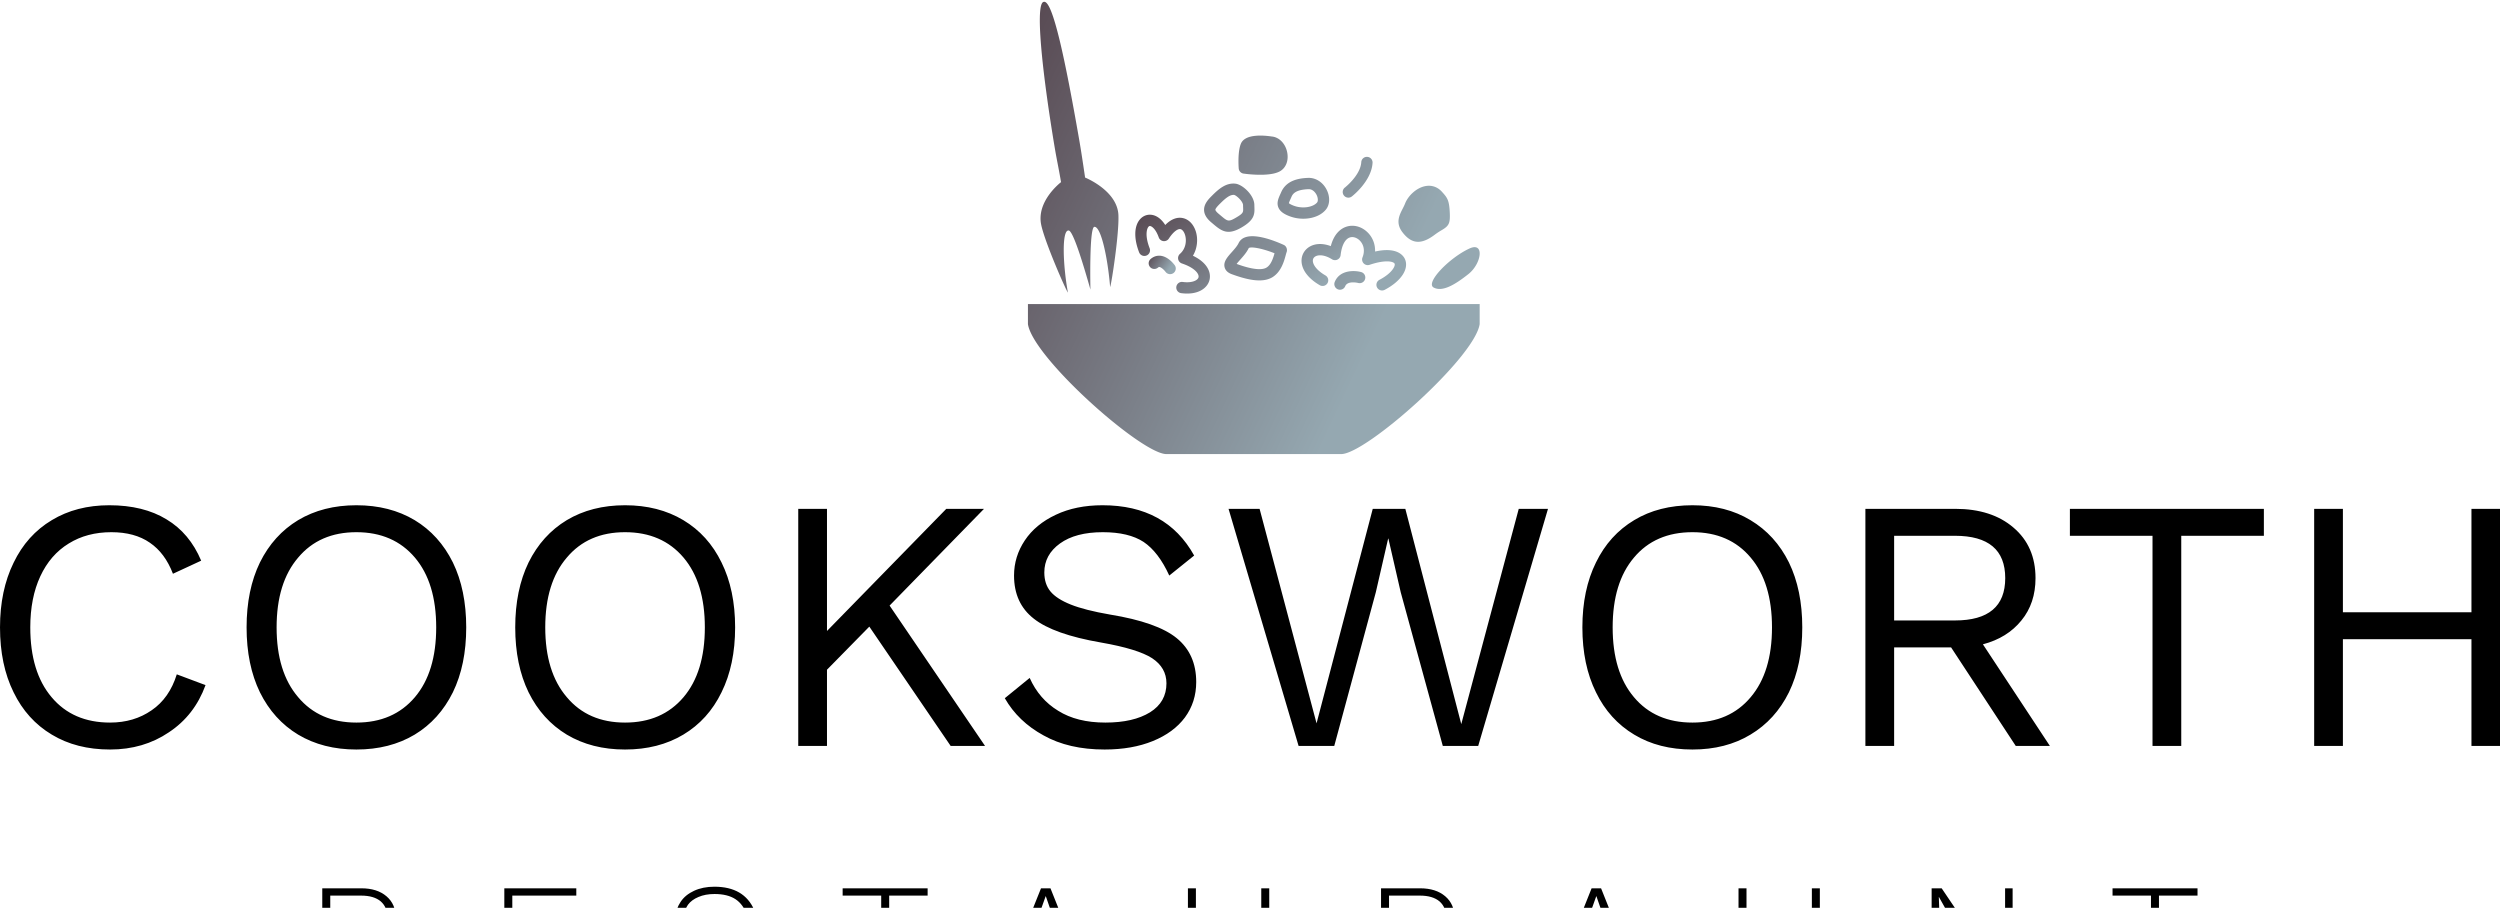 <svg data-v-423bf9ae="" xmlns="http://www.w3.org/2000/svg" viewBox="0 0 614.118 223" class="iconAboveSlogan"><!----><!----><!----><g data-v-423bf9ae="" id="5baddb6b-2232-44f6-a7cf-7fbe7d8e3415" fill="#000000" transform="matrix(6.303,0,0,6.303,-5.987,101.17)"><path d="M8.96 10.65L8.96 10.65Q8.53 11.83 7.53 12.49L7.53 12.49L7.53 12.49Q6.54 13.16 5.24 13.16L5.24 13.16L5.24 13.16Q3.93 13.16 2.97 12.58L2.97 12.58L2.97 12.58Q2.00 12.00 1.48 10.93L1.48 10.93L1.48 10.93Q0.95 9.86 0.95 8.40L0.95 8.40L0.95 8.40Q0.95 6.96 1.48 5.88L1.48 5.88L1.48 5.88Q2.00 4.80 2.97 4.22L2.97 4.22L2.97 4.22Q3.93 3.64 5.21 3.64L5.21 3.64L5.21 3.64Q6.54 3.64 7.44 4.19L7.44 4.19L7.44 4.19Q8.34 4.73 8.79 5.80L8.79 5.80L7.69 6.31L7.69 6.31Q7.38 5.50 6.79 5.10L6.79 5.10L6.79 5.10Q6.20 4.69 5.29 4.69L5.29 4.69L5.29 4.69Q4.34 4.69 3.63 5.13L3.63 5.13L3.63 5.13Q2.91 5.57 2.52 6.41L2.52 6.41L2.52 6.41Q2.13 7.25 2.13 8.40L2.13 8.40L2.13 8.40Q2.13 10.14 2.96 11.12L2.96 11.12L2.96 11.12Q3.79 12.11 5.24 12.11L5.24 12.11L5.24 12.11Q6.17 12.11 6.86 11.63L6.86 11.63L6.86 11.63Q7.55 11.16 7.84 10.23L7.84 10.23L8.96 10.65ZM14.84 3.64L14.84 3.64Q16.14 3.64 17.11 4.22L17.11 4.22L17.11 4.22Q18.07 4.80 18.60 5.87L18.60 5.87L18.60 5.87Q19.12 6.94 19.12 8.40L19.12 8.40L19.12 8.40Q19.12 9.86 18.60 10.93L18.60 10.93L18.60 10.93Q18.07 12.00 17.11 12.58L17.11 12.58L17.11 12.58Q16.14 13.16 14.84 13.16L14.84 13.16L14.84 13.16Q13.54 13.16 12.57 12.58L12.57 12.58L12.57 12.58Q11.61 12.00 11.08 10.93L11.08 10.93L11.08 10.93Q10.56 9.86 10.56 8.40L10.56 8.40L10.56 8.40Q10.56 6.94 11.08 5.87L11.08 5.87L11.08 5.87Q11.61 4.80 12.57 4.22L12.57 4.22L12.57 4.22Q13.54 3.64 14.84 3.64L14.84 3.64ZM14.84 4.69L14.84 4.69Q13.40 4.69 12.57 5.68L12.57 5.68L12.57 5.68Q11.73 6.66 11.73 8.40L11.73 8.40L11.73 8.40Q11.73 10.14 12.57 11.12L12.57 11.12L12.57 11.12Q13.40 12.11 14.84 12.11L14.84 12.11L14.84 12.11Q16.28 12.11 17.12 11.12L17.12 11.12L17.12 11.12Q17.95 10.14 17.95 8.40L17.95 8.40L17.95 8.40Q17.95 6.66 17.12 5.68L17.12 5.68L17.12 5.68Q16.28 4.69 14.84 4.69L14.84 4.69ZM25.31 3.64L25.31 3.64Q26.61 3.64 27.58 4.22L27.58 4.22L27.58 4.22Q28.55 4.80 29.07 5.87L29.07 5.87L29.07 5.87Q29.60 6.94 29.60 8.40L29.60 8.40L29.60 8.40Q29.60 9.86 29.07 10.93L29.07 10.93L29.07 10.93Q28.55 12.00 27.58 12.58L27.58 12.58L27.58 12.58Q26.61 13.16 25.31 13.16L25.31 13.16L25.31 13.16Q24.01 13.16 23.04 12.58L23.04 12.58L23.04 12.58Q22.08 12.00 21.55 10.93L21.55 10.93L21.55 10.93Q21.03 9.86 21.03 8.40L21.03 8.40L21.03 8.40Q21.03 6.94 21.55 5.87L21.55 5.87L21.55 5.87Q22.08 4.80 23.04 4.22L23.04 4.22L23.04 4.22Q24.01 3.64 25.31 3.64L25.31 3.64ZM25.31 4.69L25.31 4.69Q23.87 4.69 23.04 5.68L23.04 5.68L23.04 5.68Q22.20 6.66 22.20 8.40L22.20 8.40L22.20 8.40Q22.20 10.14 23.04 11.12L23.04 11.12L23.04 11.12Q23.87 12.11 25.31 12.11L25.31 12.11L25.31 12.11Q26.75 12.11 27.59 11.12L27.59 11.12L27.59 11.12Q28.42 10.14 28.42 8.40L28.42 8.40L28.42 8.40Q28.42 6.66 27.59 5.68L27.59 5.68L27.59 5.68Q26.75 4.69 25.31 4.69L25.31 4.69ZM38.00 13.02L34.83 8.37L33.18 10.05L33.18 13.02L32.06 13.02L32.06 3.78L33.18 3.78L33.18 8.54L37.83 3.78L39.30 3.78L35.62 7.55L39.34 13.02L38.00 13.02ZM43.92 3.64L43.92 3.64Q46.40 3.64 47.49 5.60L47.49 5.60L46.52 6.38L46.52 6.38Q46.10 5.46 45.52 5.07L45.52 5.07L45.52 5.07Q44.94 4.69 43.93 4.69L43.93 4.69L43.93 4.69Q42.87 4.69 42.26 5.13L42.26 5.13L42.26 5.13Q41.65 5.57 41.65 6.26L41.65 6.26L41.65 6.26Q41.65 6.71 41.89 7.00L41.89 7.00L41.89 7.00Q42.13 7.29 42.68 7.51L42.68 7.51L42.68 7.51Q43.23 7.73 44.21 7.90L44.21 7.90L44.21 7.90Q46.05 8.20 46.81 8.82L46.81 8.82L46.81 8.82Q47.57 9.44 47.57 10.53L47.57 10.53L47.57 10.53Q47.57 11.31 47.13 11.91L47.13 11.91L47.13 11.91Q46.69 12.50 45.88 12.83L45.88 12.83L45.88 12.83Q45.07 13.16 44.00 13.16L44.00 13.16L44.00 13.16Q42.60 13.16 41.62 12.61L41.62 12.61L41.62 12.61Q40.63 12.07 40.11 11.16L40.11 11.16L41.08 10.37L41.08 10.37Q41.45 11.20 42.19 11.65L42.19 11.65L42.19 11.65Q42.92 12.11 44.03 12.11L44.03 12.11L44.03 12.11Q45.12 12.11 45.77 11.71L45.77 11.71L45.77 11.71Q46.41 11.31 46.41 10.58L46.41 10.58L46.41 10.58Q46.41 9.97 45.85 9.60L45.85 9.60L45.85 9.60Q45.29 9.24 43.86 8.99L43.86 8.99L43.86 8.99Q42.01 8.67 41.24 8.06L41.24 8.06L41.24 8.06Q40.47 7.46 40.47 6.38L40.47 6.38L40.47 6.38Q40.47 5.64 40.89 5.01L40.89 5.01L40.89 5.01Q41.31 4.38 42.10 4.01L42.10 4.01L42.10 4.01Q42.88 3.64 43.92 3.64L43.92 3.64ZM54.57 7.03L52.95 13.02L51.56 13.02L48.83 3.78L50.04 3.78L52.26 12.14L54.45 3.78L55.72 3.78L57.90 12.17L60.14 3.78L61.28 3.78L58.56 13.02L57.18 13.02L55.54 7.03L55.06 4.94L55.05 4.94L54.57 7.03ZM66.91 3.64L66.91 3.64Q68.21 3.64 69.17 4.22L69.17 4.22L69.17 4.22Q70.14 4.80 70.67 5.87L70.67 5.87L70.67 5.87Q71.19 6.94 71.19 8.40L71.19 8.40L71.19 8.40Q71.19 9.86 70.67 10.93L70.67 10.93L70.67 10.93Q70.14 12.00 69.17 12.58L69.17 12.58L69.17 12.58Q68.21 13.16 66.91 13.16L66.91 13.16L66.91 13.16Q65.60 13.16 64.64 12.58L64.64 12.58L64.64 12.58Q63.67 12.00 63.15 10.93L63.15 10.93L63.15 10.93Q62.62 9.86 62.62 8.40L62.62 8.40L62.62 8.40Q62.62 6.94 63.15 5.87L63.15 5.87L63.15 5.87Q63.67 4.80 64.64 4.22L64.64 4.22L64.64 4.22Q65.60 3.64 66.91 3.64L66.91 3.64ZM66.91 4.69L66.91 4.69Q65.46 4.69 64.63 5.68L64.63 5.68L64.63 5.68Q63.80 6.66 63.80 8.40L63.80 8.40L63.80 8.40Q63.80 10.14 64.63 11.12L64.63 11.12L64.63 11.12Q65.46 12.11 66.91 12.11L66.91 12.11L66.91 12.11Q68.35 12.11 69.18 11.12L69.18 11.12L69.18 11.12Q70.01 10.14 70.01 8.40L70.01 8.40L70.01 8.40Q70.01 6.66 69.18 5.68L69.18 5.68L69.18 5.68Q68.35 4.69 66.91 4.69L66.91 4.69ZM79.51 13.02L76.99 9.18L74.77 9.18L74.77 13.02L73.65 13.02L73.65 3.78L77.15 3.78L77.15 3.78Q78.57 3.78 79.42 4.51L79.42 4.51L79.42 4.51Q80.28 5.24 80.28 6.48L80.28 6.48L80.28 6.48Q80.28 7.46 79.73 8.13L79.73 8.13L79.73 8.13Q79.18 8.81 78.23 9.06L78.23 9.06L80.84 13.02L79.51 13.02ZM74.77 4.83L74.77 8.13L77.14 8.13L77.14 8.13Q79.10 8.13 79.10 6.48L79.10 6.48L79.10 6.48Q79.10 4.83 77.14 4.83L77.14 4.83L74.77 4.83ZM89.18 3.78L89.18 4.83L85.96 4.83L85.96 13.02L84.84 13.02L84.84 4.83L81.62 4.83L81.62 3.78L89.18 3.78ZM97.27 3.78L98.39 3.78L98.39 13.02L97.27 13.02L97.27 8.86L92.26 8.86L92.26 13.02L91.14 13.02L91.14 3.78L92.26 3.78L92.26 7.81L97.27 7.81L97.27 3.78Z"></path></g><defs data-v-423bf9ae=""><linearGradient data-v-423bf9ae="" gradientTransform="rotate(25)" id="b3bbf376-d053-4962-aa98-15f8c0308975" x1="0%" y1="0%" x2="100%" y2="0%"><stop data-v-423bf9ae="" offset="0%" style="stop-color: rgb(87, 72, 81); stop-opacity: 1;"></stop><stop data-v-423bf9ae="" offset="100%" style="stop-color: rgb(149, 168, 177); stop-opacity: 1;"></stop></linearGradient></defs><g data-v-423bf9ae="" id="15f1e17e-a224-435b-8253-18e89cd8822c" transform="matrix(1.111,0,0,1.111,252.509,0.444)" stroke="none" fill="url(#b3bbf376-d053-4962-aa98-15f8c0308975)"><path d="M0 66.828v4.428C1.098 78.679 25.121 100 30.618 100h38.647c5.496 0 29.52-21.321 30.617-28.745v-4.428H0zM71.614 43.042c.178-.138 4.363-3.416 4.585-7.457a1.25 1.25 0 0 0-2.496-.138c-.159 2.894-3.585 5.59-3.619 5.617.068-.054.142-.099.221-.137l-.22.136a1.25 1.25 0 0 0 1.529 1.979zM73.628 59.742c-1.531-.398-4.713-.451-5.791 2.199a1.25 1.25 0 0 0 2.317.941c.522-1.285 2.822-.727 2.846-.721a1.25 1.25 0 1 0 .628-2.419zM97.637 54.542c-4.474 2.049-9.854 7.622-7.916 8.641 1.937 1.019 4.706-.634 7.666-2.979 2.96-2.346 3.582-7.19.25-5.662zM61.918 38.932c-1.984.083-4.756.5-5.922 3.162l-.179.4c-.428.95-.87 1.933-.446 2.971.418 1.026 1.509 1.563 2.412 1.917 2.985 1.168 6.558.515 8.132-1.489.867-1.103.915-2.818.121-4.369-.854-1.67-2.432-2.662-4.118-2.592zm2.032 5.415c-.785 1-3.138 1.535-5.257.706-.858-.336-1.015-.549-1.021-.558.013.018.026.06.026.082-.004-.166.229-.681.397-1.057l.189-.424c.333-.76 1.038-1.554 3.735-1.666 1.052-.044 1.635.932 1.789 1.232.364.706.357 1.411.142 1.685zM45.879 40.212c-2.1-.233-3.716 1.188-5.191 2.664-.718.718-1.805 1.804-1.741 3.219.043.942.568 1.821 1.605 2.685l.433.365c1.905 1.614 3.228 2.514 6.265.742 2.726-1.59 2.892-2.827 2.829-4.401a12.458 12.458 0 0 1-.014-.52c0-2.211-2.61-4.578-4.186-4.754zm1.686 4.754c0 .227.008.436.016.62.038.935.048 1.186-1.59 2.142-1.665.971-1.828.833-3.389-.49l-.448-.378c-.513-.427-.702-.74-.708-.877-.014-.313.731-1.058 1.011-1.338 1.275-1.276 2.247-2.047 3.148-1.947a.112.112 0 0 1-.02-.003c.544.119 1.98 1.457 1.98 2.271zM56.561 53.749c-2.514-1.143-8.519-3.468-9.985-.387-.312.652-.946 1.363-1.505 1.991-.972 1.09-1.891 2.119-1.584 3.334.178.704.714 1.224 1.596 1.544 2.937 1.067 6.611 2.107 8.979.66 1.943-1.187 2.591-3.593 2.939-4.885.06-.222.134-.497.168-.579.264-.623.008-1.398-.608-1.678zm-3.802 5.009c-1.567.957-5.169-.279-6.616-.802.218-.291.543-.66.793-.939.667-.748 1.421-1.596 1.887-2.563.468-.384 2.977.054 5.699 1.143-.284 1.033-.751 2.543-1.763 3.161zm40.517-12.027c-.113-2.714-.481-3.339-1.594-4.566l-.152-.169c-.955-1.061-2.239-1.506-3.617-1.254-2.114.387-3.903 2.264-4.513 3.833-.162.416-.369.821-.569 1.212-.708 1.388-1.59 3.115-.028 5.157 2.014 2.633 4.144 2.804 7.122.571.692-.52 1.203-.82 1.614-1.062 1.553-.915 1.829-1.507 1.737-3.722zM53.9 29.78c-1.739-.263-5.884-.635-6.811 1.589-.745 1.788-.512 5.102-.483 5.473a1.25 1.25 0 0 0 1.068 1.14c.56.081 5.534.75 7.9-.432 1.425-.713 2.113-2.375 1.756-4.234-.38-1.975-1.791-3.4-3.43-3.536zM12.602 38.844l.034-.005c-.534-3.589-.841-5.708-1.377-8.776C8.242 12.813 5.494-.235 3.57.003c-.01 0-.018 0-.023.003l-.015.001-.015.003-.023.004C1.574.28 3.063 15.05 5.883 32c.511 3.074.816 4.243 1.438 7.875 0 0-5.53 4.177-4.374 9.492.861 3.958 5.42 14.332 5.897 14.928-1.103-6.002-1.398-13.729.102-13.729 1-.25 3.438 8 4.875 13.063 0 0-.313-13.813.875-13.875 1.517-.08 2.989 7.23 3.477 13.313.307-.7 2.024-11.899 1.832-15.946-.26-5.433-7.403-8.277-7.403-8.277z"></path><path d="M83.373 56.922c-.315-.737-1.683-2.813-6.615-1.704.046-1.517-.463-2.974-1.506-4.083-1.335-1.42-3.201-1.956-4.87-1.399-1.011.337-2.653 1.342-3.415 4.284-1.672-.634-3.307-.628-4.577.064-1.169.638-1.877 1.803-1.895 3.115-.025 1.972 1.443 3.963 4.03 5.462a1.248 1.248 0 0 0 1.708-.454 1.248 1.248 0 0 0-.454-1.708c-2.068-1.199-2.794-2.474-2.784-3.267.007-.525.325-.808.592-.953.672-.366 1.982-.387 3.646.654.364.229.82.253 1.207.065.388-.187.651-.56.698-.987.236-2.129.978-3.553 2.034-3.904.723-.241 1.608.049 2.258.739.887.944 1.092 2.311.549 3.656a1.248 1.248 0 0 0 1.559 1.652c3.688-1.245 5.347-.692 5.537-.249.213.496-.568 2.099-3.336 3.555a1.25 1.25 0 1 0 1.164 2.212c3.594-1.889 5.39-4.603 4.47-6.75zm-46.892-.776c1.012-1.692 1.121-3.712.675-5.244-.505-1.736-1.662-2.902-3.094-3.118-.93-.14-2.246.08-3.703 1.567-.794-1.249-1.797-2.044-2.898-2.234-1.053-.182-2.059.205-2.759 1.062-1.244 1.521-1.286 4.226-.113 7.235a1.25 1.25 0 0 0 2.329-.908c-1.06-2.719-.675-4.262-.28-4.745.156-.191.283-.199.397-.18.394.068 1.234.674 1.892 2.514a1.252 1.252 0 0 0 2.221.266c1.1-1.668 2.034-2.181 2.542-2.104.429.064.848.592 1.066 1.344.363 1.246.153 3.005-1.133 4.123a1.252 1.252 0 0 0 .421 2.128c2.981 1.008 3.832 2.374 3.676 3.047-.163.704-1.434 1.311-3.469 1.048a1.25 1.25 0 1 0-.32 2.478c3.716.48 5.804-1.142 6.226-2.963.374-1.628-.459-3.767-3.676-5.316z"></path><path d="M32.489 58.288c-.138-.196-1.4-1.92-3.115-2.129-.814-.1-1.591.147-2.246.715a1.25 1.25 0 0 0 1.636 1.891c.163-.141.249-.131.306-.124.424.05 1.074.667 1.38 1.093l-.003-.004a1.251 1.251 0 0 0 2.042-1.442z"></path></g><!----><g data-v-423bf9ae="" id="13c0376a-4060-489f-9668-2323a71dda52" fill="#000000" transform="matrix(2.802,0,0,2.802,75.075,207.619)"><path d="M8.40 13.02L7.57 13.02L4.93 9.02L4.89 9.02L2.16 9.02L2.16 13.02L1.46 13.02L1.46 3.78L4.89 3.78L4.89 3.78Q6.27 3.78 7.09 4.48L7.09 4.48L7.09 4.48Q7.91 5.18 7.91 6.40L7.91 6.40L7.91 6.40Q7.91 7.41 7.32 8.07L7.32 8.07L7.32 8.07Q6.73 8.74 5.71 8.93L5.71 8.93L8.40 13.02ZM2.16 4.42L2.16 8.36L4.87 8.36L4.87 8.36Q5.99 8.36 6.59 7.85L6.59 7.85L6.59 7.85Q7.18 7.35 7.18 6.40L7.18 6.40L7.18 6.40Q7.18 5.45 6.59 4.93L6.59 4.93L6.59 4.93Q5.99 4.42 4.87 4.42L4.87 4.42L2.16 4.42ZM18.12 12.38L23.95 12.38L23.95 13.02L17.42 13.02L17.42 3.78L23.73 3.78L23.73 4.42L18.12 4.42L18.12 7.99L22.55 7.99L22.55 8.65L18.12 8.65L18.12 12.38ZM35.84 3.64L35.84 3.64Q38.44 3.64 39.33 5.68L39.33 5.68L38.72 6.17L38.72 6.17Q38.37 5.18 37.68 4.73L37.68 4.73L37.68 4.73Q36.99 4.28 35.85 4.28L35.85 4.28L35.85 4.28Q35.04 4.28 34.44 4.54L34.44 4.54L34.44 4.54Q33.84 4.79 33.52 5.22L33.52 5.22L33.52 5.22Q33.21 5.66 33.21 6.20L33.21 6.20L33.21 6.20Q33.21 6.73 33.47 7.08L33.47 7.08L33.47 7.08Q33.74 7.43 34.38 7.68L34.38 7.68L34.38 7.68Q35.01 7.92 36.13 8.12L36.13 8.12L36.13 8.12Q37.94 8.43 38.70 9.02L38.70 9.02L38.70 9.02Q39.45 9.60 39.45 10.64L39.45 10.64L39.45 10.64Q39.45 11.38 39.02 11.96L39.02 11.96L39.02 11.96Q38.58 12.53 37.79 12.84L37.79 12.84L37.79 12.84Q37.00 13.16 35.98 13.16L35.98 13.16L35.98 13.16Q34.52 13.16 33.52 12.58L33.52 12.58L33.52 12.58Q32.52 12.00 32.16 10.95L32.16 10.95L32.77 10.47L32.77 10.47Q33.05 11.47 33.90 11.99L33.90 11.99L33.90 11.99Q34.75 12.52 35.99 12.52L35.99 12.52L35.99 12.52Q37.20 12.52 37.96 12.03L37.96 12.03L37.96 12.03Q38.72 11.54 38.72 10.68L38.72 10.68L38.72 10.68Q38.72 9.94 38.10 9.51L38.10 9.51L38.10 9.51Q37.48 9.07 35.94 8.81L35.94 8.81L35.94 8.81Q34.64 8.58 33.88 8.26L33.88 8.26L33.88 8.26Q33.12 7.94 32.80 7.46L32.80 7.46L32.80 7.46Q32.47 6.99 32.47 6.27L32.47 6.27L32.47 6.27Q32.47 5.56 32.88 4.96L32.88 4.96L32.88 4.96Q33.29 4.35 34.05 4.00L34.05 4.00L34.05 4.00Q34.82 3.64 35.84 3.64L35.84 3.64ZM54.53 3.78L54.53 4.42L51.16 4.42L51.16 13.02L50.46 13.02L50.46 4.42L47.08 4.42L47.08 3.78L54.53 3.78ZM68.25 13.02L67.09 10.12L62.66 10.12L61.52 13.02L60.77 13.02L64.47 3.78L65.30 3.78L68.99 13.02L68.25 13.02ZM62.93 9.48L66.84 9.48L65.23 5.45L64.89 4.47L64.88 4.47L64.54 5.42L62.93 9.48ZM84.48 3.78L84.48 9.65L84.48 9.65Q84.48 11.35 83.55 12.26L83.55 12.26L83.55 12.26Q82.63 13.16 80.92 13.16L80.92 13.16L80.92 13.16Q79.21 13.16 78.28 12.26L78.28 12.26L78.28 12.26Q77.35 11.35 77.35 9.65L77.35 9.65L77.35 3.78L78.05 3.78L78.05 9.51L78.05 9.51Q78.05 10.99 78.78 11.75L78.78 11.75L78.78 11.75Q79.51 12.52 80.92 12.52L80.92 12.52L80.92 12.52Q82.32 12.52 83.05 11.75L83.05 11.75L83.05 11.75Q83.78 10.99 83.78 9.51L83.78 9.51L83.78 3.78L84.48 3.78ZM101.22 13.02L100.39 13.02L97.75 9.02L97.71 9.02L94.98 9.02L94.98 13.02L94.28 13.02L94.28 3.78L97.71 3.78L97.71 3.78Q99.09 3.78 99.91 4.48L99.91 4.48L99.91 4.48Q100.73 5.18 100.73 6.40L100.73 6.40L100.73 6.40Q100.73 7.41 100.14 8.07L100.14 8.07L100.14 8.07Q99.55 8.74 98.53 8.93L98.53 8.93L101.22 13.02ZM94.98 4.42L94.98 8.36L97.69 8.36L97.69 8.36Q98.81 8.36 99.41 7.85L99.41 7.85L99.41 7.85Q100.00 7.35 100.00 6.40L100.00 6.40L100.00 6.40Q100.00 5.45 99.41 4.93L99.41 4.93L99.41 4.93Q98.81 4.42 97.69 4.42L97.69 4.42L94.98 4.42ZM116.52 13.02L115.36 10.12L110.94 10.12L109.79 13.02L109.05 13.02L112.74 3.78L113.57 3.78L117.26 13.02L116.52 13.02ZM111.20 9.48L115.11 9.48L113.50 5.45L113.16 4.47L113.15 4.47L112.81 5.42L111.20 9.48ZM132.75 3.78L132.75 9.65L132.75 9.65Q132.75 11.35 131.82 12.26L131.82 12.26L131.82 12.26Q130.90 13.16 129.19 13.16L129.19 13.16L129.19 13.16Q127.48 13.16 126.55 12.26L126.55 12.26L126.55 12.26Q125.62 11.35 125.62 9.65L125.62 9.65L125.62 3.78L126.32 3.78L126.32 9.51L126.32 9.51Q126.32 10.99 127.05 11.75L127.05 11.75L127.05 11.75Q127.78 12.52 129.19 12.52L129.19 12.52L129.19 12.52Q130.59 12.52 131.32 11.75L131.32 11.75L131.32 11.75Q132.05 10.99 132.05 9.51L132.05 9.51L132.05 3.78L132.75 3.78ZM149.65 3.78L149.65 13.02L148.78 13.02L143.88 5.77L143.19 4.54L143.18 4.54L143.22 5.70L143.22 13.02L142.55 13.02L142.55 3.78L143.43 3.78L148.32 11.02L149.02 12.26L148.99 11.10L148.99 3.78L149.65 3.78ZM165.86 3.78L165.86 4.42L162.48 4.42L162.48 13.02L161.78 13.02L161.78 4.42L158.41 4.42L158.41 3.78L165.86 3.78Z"></path></g></svg>